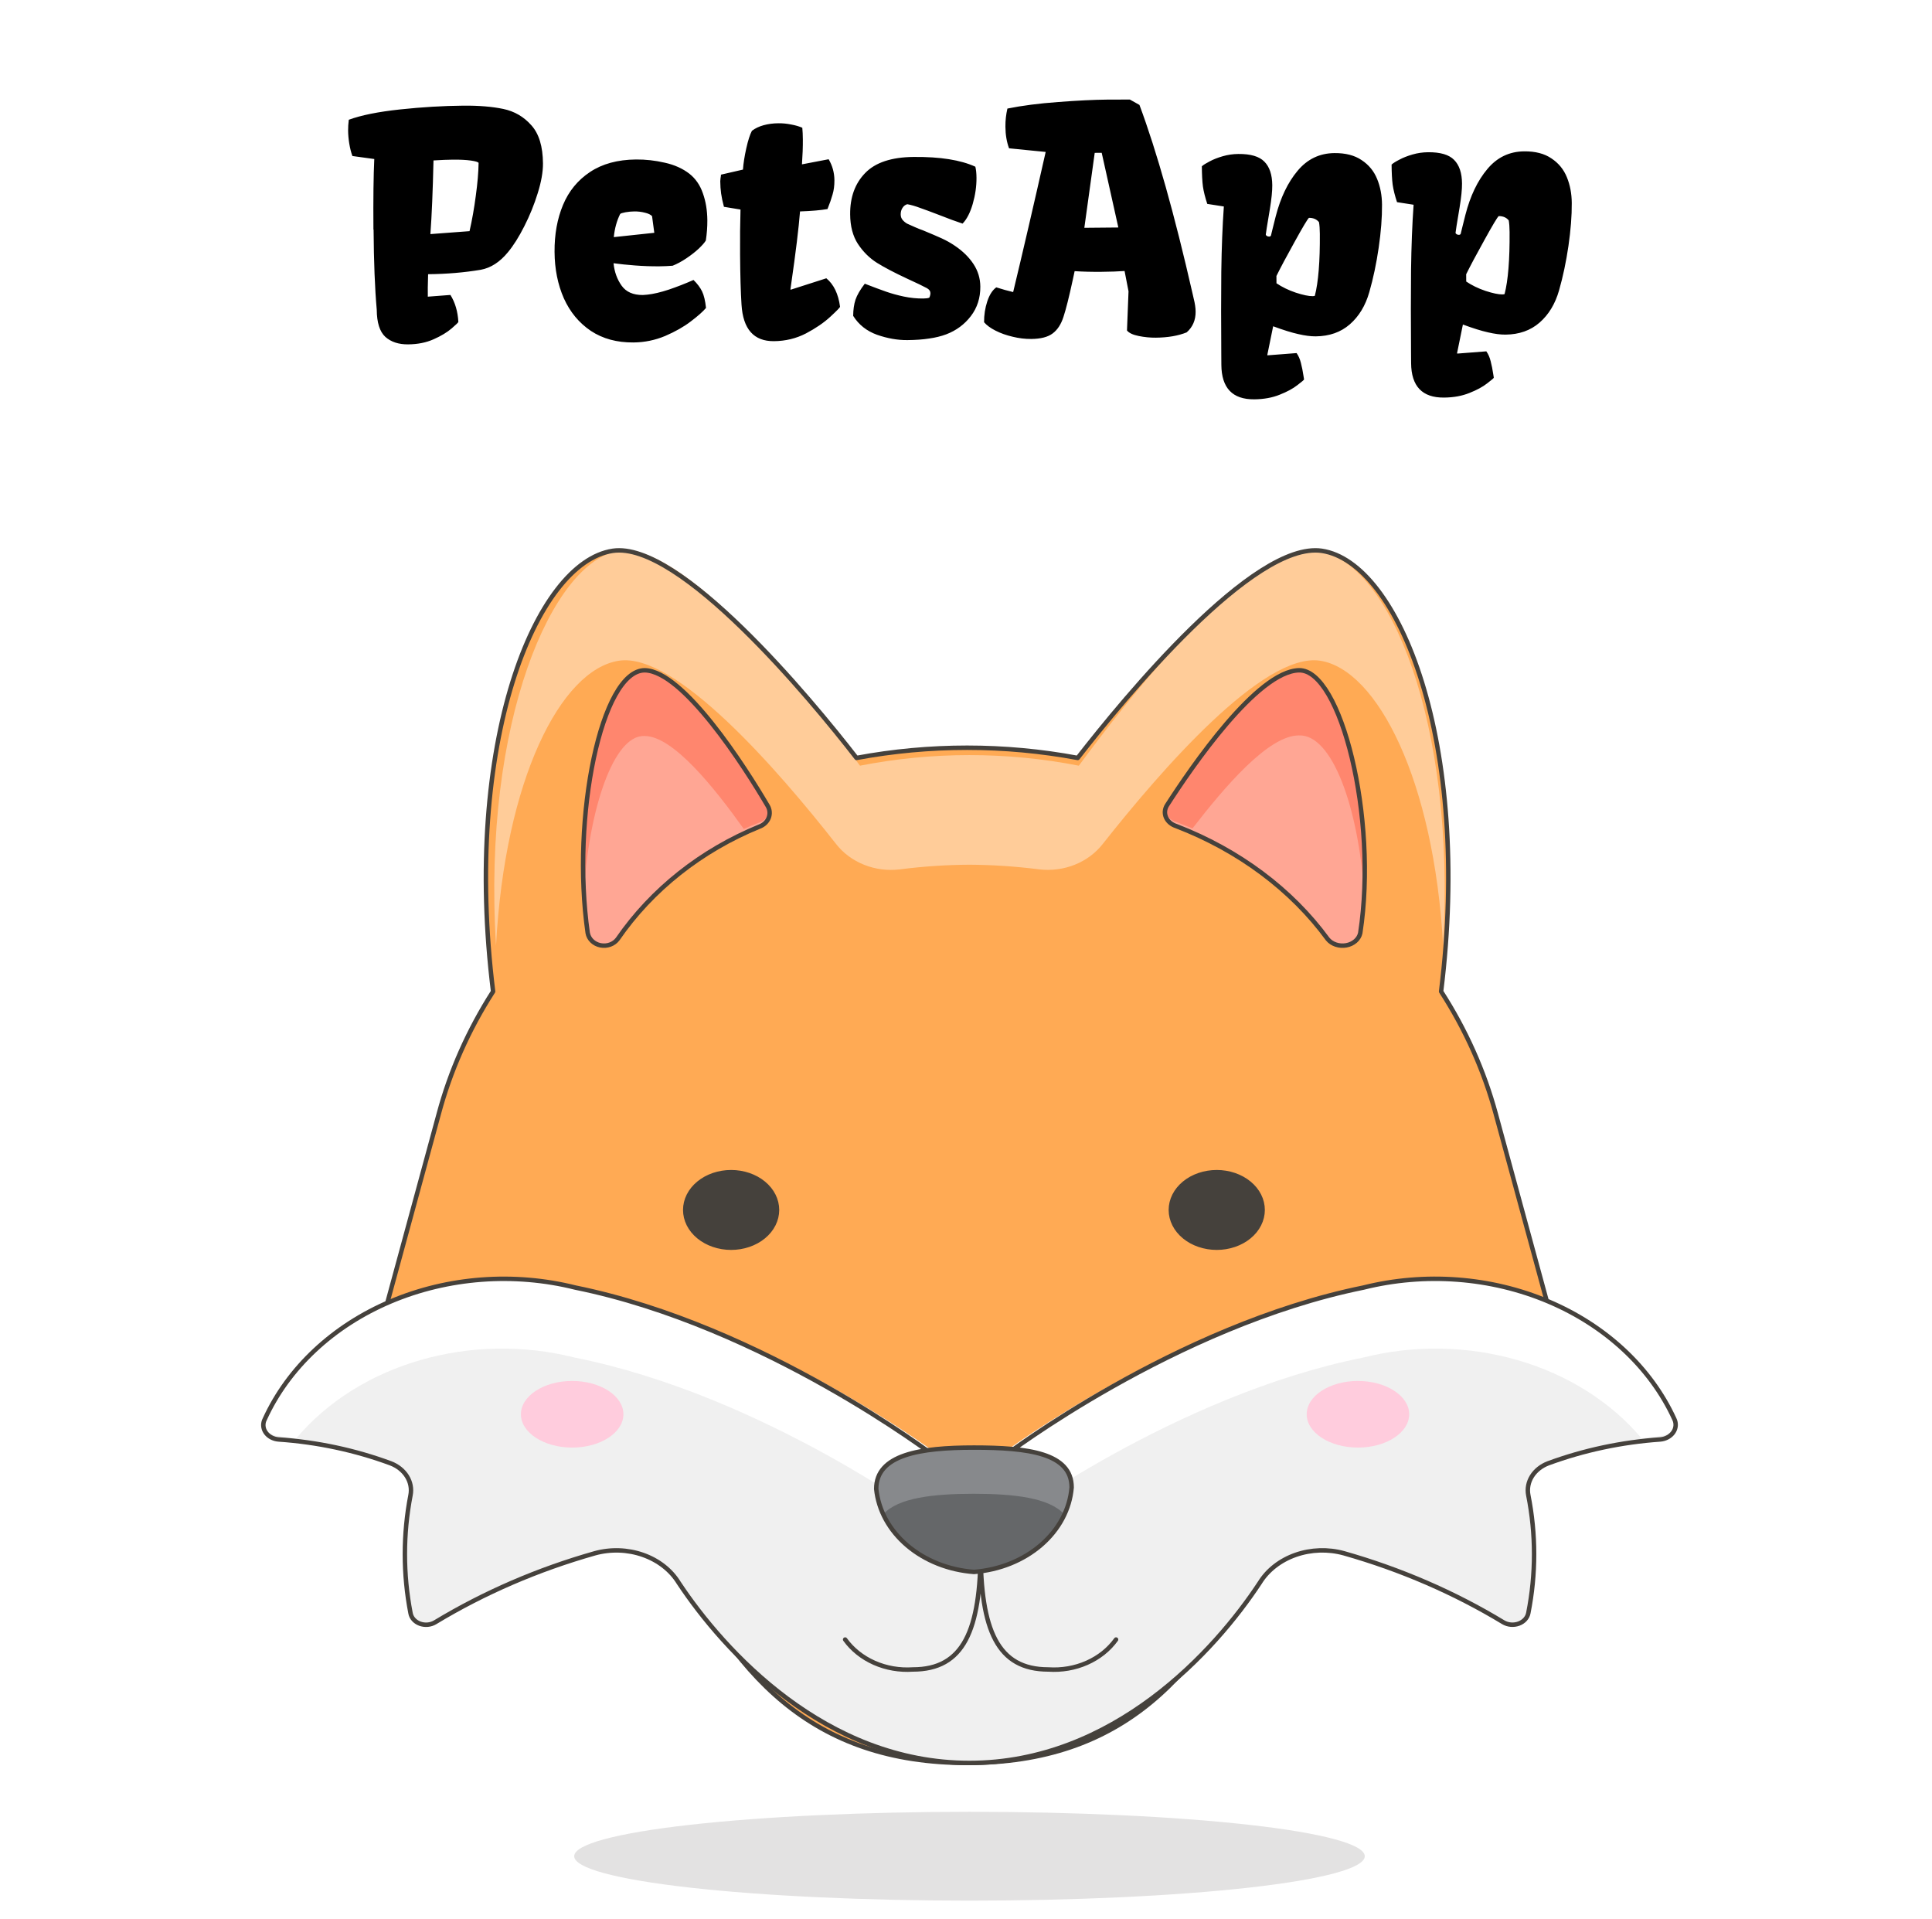 <svg width="435" height="432" viewBox="0 0 435 432" fill="none" xmlns="http://www.w3.org/2000/svg">
<g filter="url(#filter0_d_79_404)">
<path d="M84.079 47.66C84.029 40.778 84.093 35.491 84.271 31.798L84.237 31.798L79.344 31.125C79.041 30.285 78.807 29.353 78.64 28.329C78.473 27.305 78.386 26.314 78.379 25.358C78.373 24.628 78.424 23.83 78.532 22.963C81.327 21.935 85.184 21.159 90.102 20.636C95.02 20.112 99.758 19.829 104.315 19.788C107.801 19.756 110.8 20.002 113.31 20.526C115.82 21.049 117.926 22.272 119.626 24.193C121.349 26.092 122.225 28.955 122.253 32.783C122.267 34.697 121.873 36.934 121.071 39.493C120.292 42.03 119.285 44.511 118.05 46.938C116.837 49.342 115.609 51.29 114.367 52.783C112.537 55.01 110.496 56.327 108.243 56.736C104.511 57.362 100.56 57.695 96.39 57.733C96.316 60.081 96.294 61.767 96.325 62.792L101.415 62.404C102.475 64.103 103.071 66.126 103.202 68.472C103.203 68.585 102.694 69.08 101.675 69.955C100.656 70.831 99.306 71.641 97.626 72.385C95.968 73.129 94.056 73.512 91.892 73.531C89.75 73.551 88.037 72.986 86.752 71.835C85.49 70.662 84.849 68.628 84.827 65.735C84.405 60.999 84.167 54.985 84.114 47.694L84.079 47.66ZM105.719 48.042C106.293 45.531 106.763 42.871 107.13 40.065C107.519 37.236 107.729 34.773 107.759 32.676C107.644 32.472 107.062 32.295 106.012 32.145C104.963 31.996 103.607 31.928 101.943 31.944C100.781 31.954 99.335 32.013 97.604 32.12C97.449 39.003 97.216 44.531 96.905 48.704L105.719 48.042ZM124.86 52.721C124.831 48.779 125.466 45.252 126.765 42.141C128.064 39.03 130.085 36.562 132.829 34.737C135.595 32.889 139.052 31.945 143.199 31.907C145.364 31.887 147.53 32.13 149.699 32.634C151.867 33.115 153.707 33.942 155.22 35.113C156.618 36.217 157.631 37.688 158.26 39.528C158.911 41.345 159.245 43.37 159.262 45.603C159.273 47.084 159.158 48.601 158.919 50.153C158.649 50.611 158.118 51.22 157.326 51.979C156.534 52.715 155.605 53.442 154.539 54.158C153.473 54.874 152.441 55.43 151.441 55.827C150.484 55.904 149.494 55.947 148.468 55.957C146.668 55.973 144.845 55.91 142.998 55.767C141.151 55.625 139.532 55.458 138.141 55.265C138.337 57.2 138.942 58.881 139.955 60.307C140.968 61.734 142.568 62.437 144.756 62.417C144.961 62.415 145.291 62.389 145.746 62.339C147.135 62.19 148.75 61.81 150.592 61.201C152.456 60.569 154.307 59.845 156.147 59.031C157.019 59.889 157.664 60.749 158.08 61.611C158.497 62.473 158.791 63.712 158.962 65.329C158.262 66.155 157.118 67.169 155.532 68.368C153.969 69.567 152.051 70.656 149.779 71.634C147.508 72.589 145.13 73.078 142.647 73.101C138.91 73.135 135.702 72.264 133.023 70.488C130.366 68.69 128.343 66.247 126.953 63.161C125.586 60.052 124.888 56.572 124.86 52.721ZM146.813 44.658C146.492 44.319 145.954 44.062 145.201 43.886C144.447 43.688 143.661 43.593 142.84 43.6C142.18 43.607 141.508 43.67 140.825 43.79C140.165 43.91 139.767 44.039 139.632 44.177C138.868 45.711 138.391 47.447 138.2 49.386L147.319 48.413L146.813 44.658ZM166.633 53.329C166.606 49.615 166.638 46.231 166.729 43.176L162.999 42.561C162.695 41.425 162.482 40.424 162.362 39.559C162.242 38.694 162.178 37.772 162.171 36.792L162.234 36.108C162.3 35.788 162.332 35.526 162.331 35.321L167.279 34.182C167.382 32.768 167.633 31.171 168.03 29.39C168.427 27.609 168.85 26.294 169.3 25.447C170.025 24.894 170.899 24.476 171.922 24.193C172.946 23.91 174.05 23.763 175.235 23.752C176.237 23.743 177.206 23.837 178.142 24.033C179.1 24.207 179.934 24.45 180.643 24.762C180.717 25.536 180.757 26.425 180.765 27.427C180.777 29.068 180.711 30.925 180.566 33.001L186.574 31.852C187.427 33.302 187.861 34.882 187.873 36.591C187.882 37.776 187.741 38.848 187.452 39.808C187.186 40.767 186.806 41.853 186.314 43.065C184.812 43.33 182.751 43.508 180.131 43.601C179.84 47.318 179.173 52.781 178.132 59.992L177.97 61.155L178.039 61.223L186.052 58.654C187.726 60.029 188.756 62.162 189.141 65.052C189.143 65.212 188.408 65.97 186.936 67.328C185.488 68.663 183.663 69.91 181.461 71.07C179.259 72.207 176.859 72.787 174.261 72.811C169.727 72.852 167.292 70.106 166.955 64.572C166.775 61.771 166.667 58.023 166.633 53.329ZM194.709 59.874C196.72 60.653 198.331 61.254 199.542 61.675C200.753 62.097 202.077 62.461 203.515 62.767C204.975 63.073 206.423 63.219 207.859 63.206C208.497 63.2 208.952 63.139 209.225 63.022C209.292 62.931 209.348 62.793 209.393 62.611C209.459 62.405 209.492 62.2 209.491 61.994C209.487 61.539 209.222 61.165 208.696 60.874C207.873 60.425 206.409 59.721 204.306 58.761C201.425 57.42 199.137 56.222 197.443 55.166C195.772 54.11 194.349 52.699 193.174 50.933C192.021 49.166 191.435 46.938 191.416 44.249C191.387 40.398 192.515 37.3 194.8 34.955C197.084 32.587 200.721 31.38 205.711 31.334C211.658 31.28 216.289 32.012 219.604 33.532C219.769 34.191 219.855 35.022 219.862 36.024C219.876 37.938 219.594 39.901 219.016 41.911C218.438 43.899 217.675 45.376 216.725 46.342C215.423 45.921 213.583 45.242 211.207 44.307C209.47 43.639 208.088 43.128 207.06 42.773C206.054 42.395 205.129 42.13 204.285 41.978C203.83 42.096 203.468 42.373 203.197 42.808C202.927 43.221 202.794 43.712 202.798 44.282C202.802 44.783 202.953 45.203 203.252 45.542C203.55 45.881 203.883 46.152 204.249 46.353C204.637 46.532 205.186 46.778 205.895 47.09C206.261 47.246 206.603 47.391 206.923 47.525C207.243 47.636 207.54 47.747 207.815 47.859C209.597 48.594 211.003 49.197 212.032 49.666C213.061 50.135 214.056 50.696 215.018 51.348C216.781 52.539 218.17 53.905 219.184 55.445C220.198 56.986 220.712 58.679 220.725 60.524C220.744 63.076 220.031 65.293 218.586 67.175C217.164 69.034 215.329 70.395 213.079 71.259C211.897 71.703 210.601 72.022 209.19 72.217C207.801 72.435 206.173 72.553 204.304 72.57C202.094 72.59 199.813 72.189 197.459 71.368C195.129 70.523 193.341 69.104 192.096 67.11C192.109 65.72 192.282 64.511 192.616 63.482C192.973 62.431 193.671 61.228 194.709 59.874ZM224.315 60.696C225.709 61.139 226.976 61.492 228.117 61.755C230.262 52.849 232.703 42.333 235.44 30.207L227.196 29.394C226.662 27.964 226.388 26.337 226.374 24.514C226.364 23.124 226.514 21.767 226.823 20.442C230.122 19.774 233.924 19.284 238.228 18.971C242.556 18.635 246.269 18.453 249.367 18.424C251.6 18.404 253.275 18.4 254.392 18.412L256.554 19.623C260.459 30.092 264.448 44.264 268.521 62.137C268.568 62.319 268.651 62.683 268.769 63.229C268.909 63.774 269.016 64.297 269.088 64.798C269.16 65.276 269.197 65.731 269.2 66.164C269.214 68.078 268.542 69.634 267.184 70.831C265.275 71.601 262.965 71.998 260.254 72.023C258.978 72.035 257.69 71.91 256.389 71.648C255.088 71.387 254.208 70.973 253.748 70.408L254.093 61.586L253.205 57.014C251.725 57.118 249.982 57.18 247.977 57.198C245.835 57.218 243.829 57.168 241.96 57.048L241.563 58.898C240.704 62.871 239.995 65.691 239.438 67.36C238.903 69.028 238.092 70.266 237.004 71.074C235.939 71.881 234.336 72.294 232.194 72.314C230.804 72.327 229.401 72.157 227.986 71.806C226.571 71.477 225.291 71.022 224.148 70.44C223.004 69.858 222.145 69.227 221.57 68.549C221.558 66.909 221.797 65.345 222.288 63.86C222.778 62.374 223.454 61.32 224.315 60.696ZM248.054 30.4L246.482 30.414L244.144 47.287L251.8 47.217L248.054 30.4ZM271.825 41.906C271.336 40.429 271.007 39.111 270.839 37.95C270.694 36.789 270.615 35.286 270.601 33.44C270.963 33.118 271.553 32.748 272.37 32.33C273.187 31.89 274.164 31.505 275.301 31.175C276.438 30.846 277.611 30.676 278.818 30.665C281.575 30.639 283.528 31.214 284.676 32.388C285.846 33.562 286.441 35.334 286.458 37.704C286.468 39.026 286.287 40.816 285.916 43.076C285.305 46.704 285 48.61 285.001 48.792C285.002 48.906 285.083 49.019 285.243 49.132C285.403 49.221 285.574 49.266 285.757 49.264C285.962 49.262 286.098 49.181 286.165 49.021L286.497 47.651L287.227 44.739C288.313 40.513 289.951 37.091 292.142 34.473C294.333 31.833 297.104 30.497 300.453 30.466C302.959 30.443 305.003 30.971 306.583 32.051C308.186 33.107 309.347 34.521 310.066 36.291C310.786 38.04 311.153 39.973 311.168 42.092C311.19 44.963 310.94 48.19 310.419 51.772C309.898 55.332 309.194 58.665 308.305 61.773C307.439 64.811 305.975 67.229 303.915 69.025C301.877 70.798 299.32 71.699 296.244 71.727C295.127 71.737 293.816 71.567 292.309 71.216C290.826 70.888 288.942 70.302 286.657 69.457L285.337 75.929L285.406 75.997L291.931 75.493C292.368 76.104 292.692 76.841 292.904 77.705C293.138 78.592 293.339 79.604 293.507 80.742L293.615 81.425C293.615 81.516 293.117 81.942 292.12 82.703C291.123 83.487 289.795 84.206 288.137 84.859C286.478 85.535 284.567 85.883 282.402 85.903C277.503 85.947 275.035 83.361 274.996 78.143L274.979 75.785C274.928 68.835 274.928 62.648 274.98 57.224C275.054 51.777 275.246 46.865 275.555 42.487L271.825 41.906ZM296.04 62.603C296.838 59.519 297.214 54.856 297.168 48.612C297.16 47.541 297.097 46.676 296.978 46.016C296.449 45.36 295.695 45.037 294.715 45.046C294.398 45.322 293.318 47.132 291.474 50.476C289.629 53.797 288.27 56.35 287.394 58.136L287.406 59.776C288.666 60.631 290.118 61.335 291.762 61.89C293.407 62.422 294.662 62.684 295.528 62.676C295.733 62.674 295.904 62.65 296.04 62.603ZM314.548 41.514C314.059 40.038 313.73 38.719 313.562 37.558C313.417 36.398 313.337 34.894 313.324 33.049C313.686 32.726 314.276 32.356 315.093 31.939C315.91 31.498 316.887 31.113 318.024 30.784C319.161 30.454 320.333 30.284 321.541 30.273C324.298 30.248 326.251 30.822 327.399 31.997C328.569 33.171 329.163 34.943 329.181 37.313C329.19 38.634 329.01 40.425 328.639 42.684C328.028 46.313 327.723 48.218 327.724 48.401C327.725 48.515 327.805 48.628 327.966 48.74C328.126 48.83 328.297 48.874 328.479 48.872C328.684 48.87 328.821 48.789 328.888 48.629L329.22 47.259L329.95 44.347C331.036 40.121 332.674 36.7 334.865 34.082C337.056 31.441 339.826 30.105 343.176 30.075C345.682 30.052 347.726 30.58 349.306 31.659C350.909 32.716 352.07 34.129 352.789 35.9C353.508 37.648 353.876 39.582 353.891 41.701C353.912 44.572 353.663 47.798 353.142 51.381C352.621 54.94 351.916 58.274 351.028 61.381C350.161 64.42 348.698 66.837 346.637 68.633C344.6 70.407 342.043 71.308 338.967 71.336C337.85 71.346 336.539 71.176 335.032 70.825C333.549 70.497 331.664 69.91 329.379 69.065L328.06 75.537L328.129 75.605L334.653 75.101C335.091 75.712 335.415 76.45 335.627 77.314C335.861 78.2 336.062 79.213 336.23 80.35L336.338 81.033C336.338 81.124 335.84 81.55 334.843 82.311C333.846 83.095 332.518 83.814 330.86 84.467C329.201 85.143 327.29 85.491 325.125 85.511C320.226 85.556 317.758 82.969 317.719 77.751L317.702 75.393C317.651 68.443 317.651 62.257 317.703 56.833C317.777 51.386 317.968 46.474 318.278 42.095L314.548 41.514ZM338.763 62.211C339.561 59.128 339.937 54.464 339.891 48.221C339.883 47.15 339.82 46.285 339.701 45.625C339.172 44.969 338.418 44.645 337.438 44.654C337.121 44.931 336.04 46.741 334.196 50.085C332.352 53.406 330.992 55.959 330.117 57.744L330.129 59.385C331.388 60.239 332.84 60.944 334.485 61.498C336.13 62.03 337.385 62.292 338.251 62.284C338.456 62.282 338.627 62.258 338.763 62.211Z" fill="black"/>
<path d="M351.105 318.904C351.735 318.897 352.356 318.767 352.921 318.523C353.486 318.279 353.983 317.927 354.374 317.493C354.765 317.06 355.04 316.555 355.181 316.015C355.321 315.476 355.322 314.916 355.185 314.376L336.788 246.793C334.179 237.14 330.033 227.857 324.472 219.22C331.4 163.261 315.005 122.644 297.609 120.008C282.214 117.778 253.118 153.191 242.649 166.64C226.232 163.577 209.265 163.577 192.847 166.64C182.379 153.124 152.975 117.778 137.965 120.008C120.569 122.644 104.097 163.261 111.024 219.22C105.489 227.86 101.368 237.143 98.786 246.793L80.389 314.376C80.251 314.916 80.253 315.476 80.393 316.015C80.534 316.555 80.809 317.06 81.2 317.493C81.591 317.927 82.087 318.279 82.653 318.523C83.218 318.767 83.839 318.897 84.469 318.904H100.787C101.424 318.901 102.053 319.024 102.628 319.263C103.203 319.503 103.709 319.853 104.108 320.289C104.508 320.724 104.79 321.232 104.935 321.777C105.079 322.321 105.082 322.887 104.944 323.432L101.788 335.192C101.63 335.816 101.659 336.465 101.87 337.076C102.082 337.687 102.47 338.241 102.996 338.682C103.522 339.124 104.169 339.439 104.874 339.597C105.579 339.755 106.319 339.751 107.022 339.585L131.576 333.57C135.305 332.598 139.313 332.901 142.798 334.418C146.282 335.935 148.983 338.553 150.358 341.747C164.752 373.511 182.918 392.907 217.787 392.907C252.656 392.907 270.745 373.511 285.216 341.747C286.59 338.568 289.279 335.961 292.746 334.446C296.213 332.93 300.203 332.617 303.92 333.57L328.552 339.585C329.252 339.757 329.992 339.765 330.697 339.608C331.402 339.451 332.047 339.135 332.569 338.69C333.091 338.246 333.471 337.688 333.671 337.075C333.871 336.461 333.884 335.811 333.709 335.192L330.63 323.703C330.493 323.163 330.494 322.603 330.635 322.063C330.775 321.524 331.051 321.019 331.441 320.585C331.832 320.151 332.329 319.8 332.894 319.556C333.459 319.311 334.08 319.181 334.71 319.175L351.105 318.904Z" fill="#FFAA54"/>
<path d="M139.328 144.76C152.123 142.727 175.351 169.577 188.222 185.982C189.829 188.053 192.017 189.681 194.553 190.694C197.089 191.707 199.876 192.065 202.616 191.731C207.814 191.059 213.055 190.708 218.305 190.68C223.554 190.713 228.794 191.065 233.993 191.731C236.721 192.052 239.493 191.687 242.014 190.675C244.534 189.663 246.711 188.041 248.311 185.982C261.258 169.577 284.486 142.727 297.281 144.76C310.075 146.793 322.87 171.611 324.926 208.907C327.82 158.29 312.817 122.606 297.052 120.152C281.288 117.698 253.261 154.364 242.904 168.386C226.66 165.207 209.873 165.207 193.629 168.386C183.272 154.364 154.179 117.698 139.328 120.012C124.477 122.325 108.56 158.29 111.683 208.907C113.663 171.611 126.229 146.793 139.328 144.76Z" fill="#FFCC99"/>
<path d="M351.105 318.904C351.735 318.897 352.356 318.767 352.921 318.523C353.486 318.279 353.983 317.927 354.374 317.493C354.765 317.06 355.04 316.555 355.181 316.015C355.321 315.476 355.322 314.916 355.185 314.376L336.788 246.793C334.179 237.14 330.033 227.857 324.472 219.22C331.4 163.261 315.005 122.644 297.609 120.008C282.214 117.778 253.118 153.191 242.649 166.64C226.232 163.577 209.265 163.577 192.847 166.64C182.379 153.124 152.975 117.778 137.965 120.008C120.569 122.644 104.097 163.261 111.024 219.22C105.489 227.86 101.368 237.143 98.786 246.793L80.389 314.376C80.251 314.916 80.253 315.476 80.393 316.015C80.534 316.555 80.809 317.06 81.2 317.493C81.591 317.927 82.087 318.279 82.653 318.523C83.218 318.767 83.839 318.897 84.469 318.904H100.787C101.424 318.901 102.053 319.024 102.628 319.263C103.203 319.503 103.709 319.853 104.108 320.289C104.508 320.724 104.79 321.232 104.935 321.777C105.079 322.321 105.082 322.887 104.944 323.432L101.788 335.192C101.63 335.816 101.659 336.465 101.87 337.076C102.082 337.687 102.47 338.241 102.996 338.682C103.522 339.124 104.169 339.439 104.874 339.597C105.579 339.755 106.319 339.751 107.022 339.585L131.576 333.57C135.305 332.598 139.313 332.901 142.798 334.418C146.282 335.935 148.983 338.553 150.358 341.747C164.752 373.511 182.918 392.907 217.787 392.907C252.656 392.907 270.745 373.511 285.216 341.747C286.59 338.568 289.279 335.961 292.746 334.446C296.213 332.93 300.203 332.617 303.92 333.57L328.552 339.585C329.252 339.757 329.992 339.765 330.697 339.608C331.402 339.451 332.047 339.135 332.569 338.69C333.091 338.246 333.471 337.688 333.671 337.075C333.871 336.461 333.884 335.811 333.709 335.192L330.63 323.703C330.493 323.163 330.494 322.603 330.635 322.063C330.775 321.524 331.051 321.019 331.441 320.585C331.832 320.151 332.329 319.8 332.894 319.556C333.459 319.311 334.08 319.181 334.71 319.175L351.105 318.904Z" stroke="#45413C" stroke-linecap="round" stroke-linejoin="round"/>
<path d="M210.567 323.927C210.567 323.927 172.061 294.516 129.55 285.885C115.71 282.424 100.87 283.541 87.936 289.018C75.002 294.495 64.905 303.937 59.623 315.495C59.375 315.967 59.262 316.483 59.292 317C59.322 317.518 59.495 318.021 59.796 318.469C60.097 318.918 60.518 319.297 61.024 319.577C61.53 319.856 62.106 320.027 62.704 320.076C71.407 320.67 79.94 322.487 87.964 325.454C89.525 326.053 90.812 327.082 91.621 328.38C92.43 329.678 92.714 331.171 92.43 332.624C90.737 341.416 90.737 350.389 92.43 359.181C92.517 359.697 92.757 360.186 93.125 360.6C93.493 361.014 93.979 361.34 94.535 361.547C95.091 361.753 95.699 361.833 96.302 361.779C96.904 361.725 97.48 361.539 97.975 361.239C109.013 354.565 121.131 349.33 133.94 345.703C137.488 344.724 141.324 344.852 144.774 346.066C148.224 347.28 151.068 349.502 152.808 352.342C162.973 367.679 185.846 392.907 218.268 392.907C250.69 392.907 273.563 367.679 283.651 352.342C285.405 349.497 288.263 347.272 291.726 346.059C295.189 344.845 299.036 344.72 302.596 345.703C315.38 349.331 327.473 354.566 338.484 361.239C338.985 361.536 339.566 361.72 340.172 361.773C340.778 361.825 341.389 361.745 341.95 361.54C342.51 361.335 343.002 361.011 343.379 360.599C343.755 360.186 344.005 359.699 344.105 359.181C345.845 350.392 345.845 341.413 344.105 332.624C343.821 331.171 344.106 329.678 344.915 328.38C345.724 327.082 347.01 326.053 348.572 325.454C356.599 322.496 365.13 320.679 373.832 320.076C374.43 320.023 375.004 319.85 375.51 319.571C376.016 319.292 376.44 318.915 376.747 318.47C377.053 318.025 377.235 317.524 377.277 317.008C377.32 316.491 377.221 315.973 376.99 315.495C371.693 303.932 361.581 294.488 348.634 289.012C335.687 283.535 320.836 282.42 306.986 285.885C264.475 294.516 225.969 323.927 225.969 323.927H210.567Z" fill="#F0F0F0"/>
<path d="M62.485 319.292L66.721 319.812C73.595 311.643 83.33 305.496 94.56 302.234C105.789 298.972 117.948 298.759 129.329 301.625C172.069 310.134 210.573 338.907 210.573 338.907H225.975C225.975 338.907 264.48 310.134 306.988 301.625C318.369 298.759 330.528 298.972 341.757 302.234C352.987 305.496 362.723 311.643 369.597 319.812L373.832 319.292C374.43 319.24 375.004 319.071 375.51 318.798C376.017 318.525 376.44 318.156 376.747 317.721C377.053 317.285 377.235 316.795 377.277 316.29C377.32 315.785 377.221 315.278 376.99 314.81C371.693 303.498 361.582 294.259 348.636 288.901C335.689 283.543 320.838 282.453 306.988 285.842C264.48 294.286 225.975 323.059 225.975 323.059H210.573C210.573 323.059 172.069 294.286 129.56 285.842C115.721 282.456 100.881 283.549 87.947 288.907C75.013 294.265 64.917 303.503 59.636 314.81C59.39 315.258 59.271 315.748 59.289 316.24C59.306 316.733 59.459 317.216 59.735 317.651C60.011 318.085 60.403 318.46 60.881 318.745C61.358 319.029 61.907 319.217 62.485 319.292Z" fill="white"/>
<path d="M210.567 323.927C210.567 323.927 172.061 294.516 129.55 285.885C115.71 282.424 100.87 283.541 87.936 289.018C75.002 294.495 64.905 303.937 59.623 315.495C59.375 315.967 59.262 316.483 59.292 317C59.322 317.518 59.495 318.021 59.796 318.469C60.097 318.918 60.518 319.297 61.024 319.577C61.53 319.856 62.106 320.027 62.704 320.076C71.407 320.67 79.94 322.487 87.964 325.454C89.525 326.053 90.812 327.082 91.621 328.38C92.43 329.678 92.714 331.171 92.43 332.624C90.737 341.416 90.737 350.389 92.43 359.181C92.517 359.697 92.757 360.186 93.125 360.6C93.493 361.014 93.979 361.34 94.535 361.547C95.091 361.753 95.699 361.833 96.302 361.779C96.904 361.725 97.48 361.539 97.975 361.239C109.013 354.565 121.131 349.33 133.94 345.703C137.488 344.724 141.324 344.852 144.774 346.066C148.224 347.28 151.068 349.502 152.808 352.342C162.973 367.679 185.846 392.907 218.268 392.907C250.69 392.907 273.563 367.679 283.651 352.342C285.405 349.497 288.263 347.272 291.726 346.059C295.189 344.845 299.036 344.72 302.596 345.703C315.38 349.331 327.473 354.566 338.484 361.239C338.985 361.536 339.566 361.72 340.172 361.773C340.778 361.825 341.389 361.745 341.95 361.54C342.51 361.335 343.002 361.011 343.379 360.599C343.755 360.186 344.005 359.699 344.106 359.181C345.845 350.392 345.845 341.413 344.106 332.624C343.821 331.171 344.106 329.678 344.915 328.38C345.724 327.082 347.01 326.053 348.572 325.454C356.599 322.496 365.13 320.679 373.832 320.076C374.43 320.023 375.004 319.85 375.51 319.571C376.016 319.292 376.44 318.915 376.747 318.47C377.053 318.025 377.235 317.524 377.277 317.008C377.32 316.491 377.221 315.973 376.99 315.495C371.693 303.932 361.581 294.488 348.634 289.012C335.687 283.535 320.836 282.42 306.986 285.885C264.475 294.516 225.969 323.927 225.969 323.927H210.567Z" stroke="#45413C" stroke-linecap="round" stroke-linejoin="round"/>
<path opacity="0.15" d="M129.287 413.907C129.287 416.559 138.664 419.103 155.354 420.978C172.045 422.854 194.683 423.907 218.287 423.907C241.891 423.907 264.529 422.854 281.219 420.978C297.91 419.103 307.287 416.559 307.287 413.907C307.287 411.255 297.91 408.712 281.219 406.836C264.529 404.961 241.891 403.907 218.287 403.907C194.683 403.907 172.045 404.961 155.354 406.836C138.664 408.712 129.287 411.255 129.287 413.907Z" fill="#45413C"/>
<path d="M263.628 268.407C263.628 270.662 264.716 272.824 266.653 274.418C268.59 276.012 271.218 276.907 273.957 276.907C276.697 276.907 279.324 276.012 281.261 274.418C283.199 272.824 284.287 270.662 284.287 268.407C284.287 266.153 283.199 263.991 281.261 262.397C279.324 260.803 276.697 259.907 273.957 259.907C271.218 259.907 268.59 260.803 266.653 262.397C264.716 263.991 263.628 266.153 263.628 268.407ZM154.287 268.407C154.287 270.662 155.375 272.824 157.312 274.418C159.25 276.012 161.877 276.907 164.617 276.907C167.356 276.907 169.983 276.012 171.921 274.418C173.858 272.824 174.946 270.662 174.946 268.407C174.946 266.153 173.858 263.991 171.921 262.397C169.983 260.803 167.356 259.907 164.617 259.907C161.877 259.907 159.25 260.803 157.312 262.397C155.375 263.991 154.287 266.153 154.287 268.407Z" fill="#45413C" stroke="#45413C" stroke-linecap="round" stroke-linejoin="round"/>
<path d="M317.287 314.407C317.287 318.532 312.133 321.907 305.748 321.907C299.364 321.907 294.21 318.532 294.21 314.407C294.21 310.282 299.364 306.907 305.748 306.907C312.133 306.907 317.287 310.282 317.287 314.407ZM140.364 314.407C140.364 318.532 135.21 321.907 128.825 321.907C122.441 321.907 117.287 318.532 117.287 314.407C117.287 310.282 122.441 306.907 128.825 306.907C135.21 306.907 140.364 310.282 140.364 314.407Z" fill="#FFCCDD"/>
<path d="M190.287 365.124C191.897 367.365 194.168 369.176 196.854 370.363C199.541 371.551 202.542 372.069 205.537 371.863C216.974 371.863 220.787 363.035 220.787 344.907C220.787 363.035 224.599 371.863 236.037 371.863C239.032 372.069 242.033 371.551 244.72 370.363C247.406 369.176 249.676 367.365 251.287 365.124" stroke="#45413C" stroke-linecap="round" stroke-linejoin="round"/>
<path d="M241.287 330.876C240.888 335.743 238.455 340.331 234.424 343.818C230.393 347.305 225.027 349.464 219.287 349.907C213.611 349.475 208.295 347.365 204.273 343.948C200.25 340.531 197.777 336.024 197.287 331.218C197.287 323.482 207.155 321.907 219.287 321.907C231.419 321.907 241.287 323.14 241.287 330.876Z" fill="#656769"/>
<path d="M219.247 332.307C228.45 332.307 236.281 333.241 239.592 336.907C240.668 335.054 241.246 333.03 241.287 330.974C241.287 323.441 231.437 321.907 219.247 321.907C207.056 321.907 197.287 323.441 197.287 330.974C197.336 333.021 197.885 335.04 198.902 336.907C202.131 333.241 210.043 332.307 219.247 332.307Z" fill="#87898C"/>
<path d="M241.287 330.876C240.888 335.743 238.455 340.331 234.424 343.818C230.393 347.305 225.027 349.464 219.287 349.907C213.611 349.475 208.295 347.365 204.273 343.948C200.25 340.531 197.777 336.024 197.287 331.218C197.287 323.482 207.155 321.907 219.287 321.907C231.419 321.907 241.287 323.14 241.287 330.876Z" stroke="#45413C" stroke-linecap="round" stroke-linejoin="round"/>
<path d="M170.984 182.103C171.464 181.93 171.898 181.666 172.257 181.328C172.617 180.991 172.893 180.587 173.069 180.145C173.245 179.703 173.315 179.231 173.277 178.762C173.238 178.293 173.09 177.837 172.843 177.424C167.639 168.54 153.883 147.111 145.184 146.907C135.37 146.907 128.604 180.068 132.322 206.041C132.437 206.716 132.774 207.343 133.287 207.84C133.8 208.337 134.465 208.682 135.196 208.828C135.928 208.975 136.69 208.917 137.384 208.661C138.079 208.406 138.672 207.966 139.088 207.397C146.75 196.279 157.848 187.478 170.984 182.103Z" fill="#FFA694"/>
<path d="M145.138 161.703C151.542 161.703 160.777 173.262 167.48 182.641C168.621 182.108 169.789 181.623 170.98 181.188C171.461 181.019 171.896 180.762 172.256 180.433C172.615 180.104 172.893 179.712 173.069 179.281C173.245 178.85 173.316 178.391 173.277 177.934C173.237 177.477 173.09 177.033 172.842 176.63C167.629 167.978 153.851 147.107 145.138 146.908C136.424 146.71 130.242 173.328 131.434 196.907C132.626 178.149 138.137 161.373 145.138 161.703Z" fill="#FF866E"/>
<path d="M170.984 182.103C171.464 181.93 171.898 181.666 172.257 181.328C172.617 180.991 172.893 180.587 173.069 180.145C173.245 179.703 173.315 179.231 173.277 178.762C173.238 178.293 173.09 177.837 172.843 177.424C167.639 168.54 153.883 147.111 145.184 146.907C135.37 146.907 128.604 180.068 132.322 206.041C132.437 206.716 132.774 207.343 133.287 207.84C133.8 208.337 134.465 208.682 135.196 208.828C135.928 208.975 136.69 208.917 137.384 208.661C138.079 208.406 138.672 207.966 139.088 207.397C146.75 196.279 157.848 187.478 170.984 182.103Z" stroke="#45413C" stroke-linecap="round" stroke-linejoin="round"/>
<path d="M264.821 181.984C264.3 181.818 263.827 181.559 263.433 181.224C263.039 180.89 262.734 180.487 262.538 180.044C262.342 179.601 262.259 179.127 262.295 178.654C262.332 178.181 262.486 177.721 262.749 177.303C268.328 168.619 283.074 147.112 292.48 146.908C301.885 146.705 310.254 180.085 306.269 206.07C306.125 206.741 305.75 207.362 305.192 207.853C304.634 208.344 303.918 208.683 303.134 208.828C302.35 208.973 301.533 208.918 300.786 208.668C300.039 208.419 299.395 207.987 298.936 207.426C290.771 196.26 278.899 187.406 264.821 181.984Z" fill="#FFA694"/>
<path d="M292.442 161.571C285.578 161.571 275.76 173.13 268.497 182.509L264.825 181.056C264.303 180.894 263.829 180.641 263.435 180.316C263.04 179.99 262.735 179.598 262.538 179.166C262.342 178.735 262.259 178.274 262.295 177.813C262.332 177.353 262.487 176.905 262.75 176.498C268.337 168.044 283.104 147.107 292.442 146.908C301.781 146.71 308.406 173.328 307.129 196.907C305.852 178.017 300.025 161.241 292.442 161.571Z" fill="#FF866E"/>
<path d="M264.821 181.984C264.3 181.818 263.827 181.559 263.433 181.224C263.039 180.89 262.734 180.487 262.538 180.044C262.342 179.601 262.259 179.127 262.295 178.654C262.332 178.181 262.486 177.721 262.749 177.303C268.328 168.619 283.074 147.112 292.48 146.908C301.885 146.705 310.254 180.085 306.269 206.07C306.125 206.741 305.75 207.362 305.192 207.853C304.634 208.344 303.918 208.683 303.134 208.828C302.35 208.973 301.533 208.918 300.786 208.668C300.039 208.419 299.395 207.987 298.936 207.426C290.771 196.26 278.899 187.406 264.821 181.984Z" stroke="#45413C" stroke-linecap="round" stroke-linejoin="round"/>
</g>
<defs>
<filter id="filter0_d_79_404" x="-86" y="3.05176e-05" width="607.379" height="433.75" filterUnits="userSpaceOnUse" color-interpolation-filters="sRGB">
<feFlood flood-opacity="0" result="BackgroundImageFix"/>
<feColorMatrix in="SourceAlpha" type="matrix" values="0 0 0 0 0 0 0 0 0 0 0 0 0 0 0 0 0 0 127 0" result="hardAlpha"/>
<feOffset dy="4"/>
<feGaussianBlur stdDeviation="2"/>
<feComposite in2="hardAlpha" operator="out"/>
<feColorMatrix type="matrix" values="0 0 0 0 0 0 0 0 0 0 0 0 0 0 0 0 0 0 0.25 0"/>
<feBlend mode="normal" in2="BackgroundImageFix" result="effect1_dropShadow_79_404"/>
<feBlend mode="normal" in="SourceGraphic" in2="effect1_dropShadow_79_404" result="shape"/>
</filter>
</defs>
</svg>

